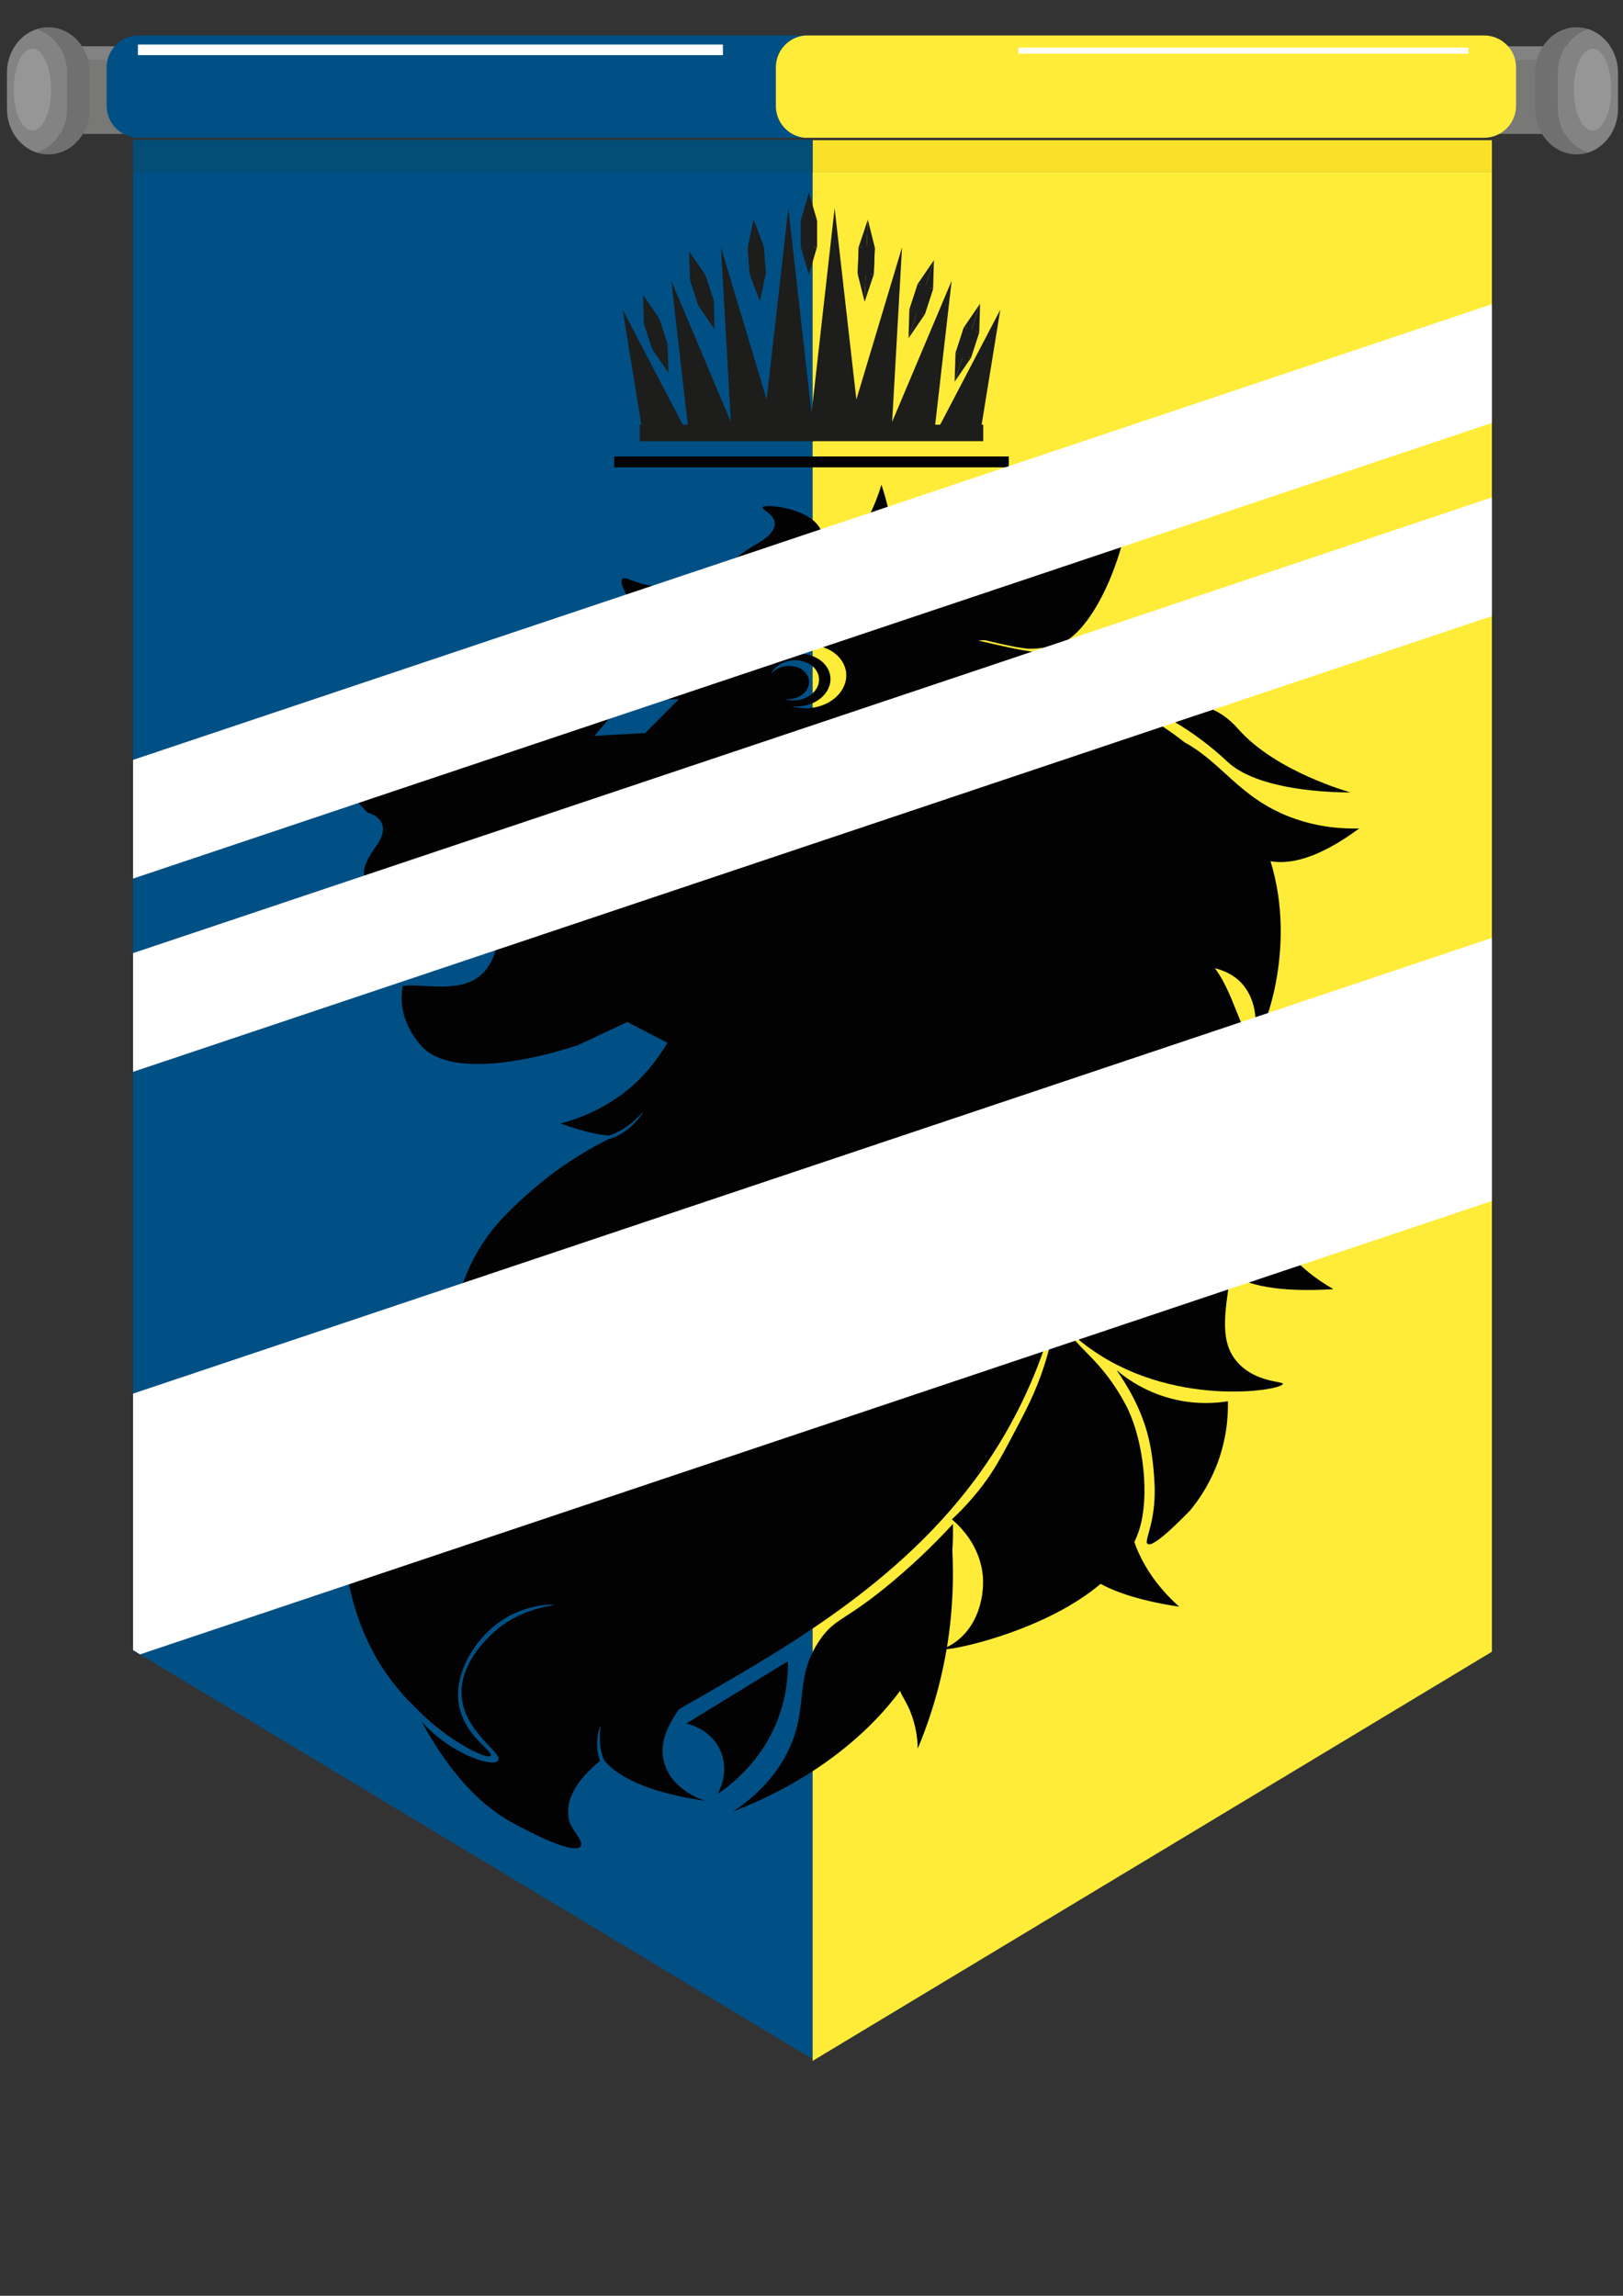 <?xml version="1.0" encoding="UTF-8"?>
<svg xmlns="http://www.w3.org/2000/svg" viewBox="0 0 595.28 841.89">
  <rect x="0" y="0" width="595.28" height="841.89" fill="#333333" stroke="none"/>
  <defs>
    <style>
      .cls-1 {
        fill: #005085;
      }

      .cls-2 {
        fill: #feec39;
      }

      .cls-3 {
        isolation: isolate;
      }

      .cls-4 {
        fill: #020202;
      }

      .cls-5 {
        fill: #717070;
      }

      .cls-6 {
        fill: #676766;
        opacity: .4;
      }

      .cls-7 {
        fill: #fff;
        mix-blend-mode: soft-light;
      }

      .cls-8 {
        fill: #969696;
      }

      .cls-9 {
        fill: #848383;
      }

      .cls-10 {
        fill: #f9e12a;
      }

      .cls-11 {
        fill: #034d77;
      }

      .cls-12 {
        fill: #1d1d1b;
      }
    </style>
  </defs>
  <g class="cls-3">
    <g id="bg">
      <g>
        <path class="cls-1" d="M298.05,51.25v.04h-2.8c-.11-.01-.2-.02-.31-.04h3.11Z"/>
        <polygon class="cls-1" points="298.05 63.08 298.05 755.1 51.37 606.71 48.8 605.16 48.8 63.08 298.05 63.08"/>
        <polygon class="cls-2" points="547.2 63.08 547.2 605.71 298.05 755.75 298.05 63.08 547.2 63.08"/>
      </g>
      <rect class="cls-10" x="298.05" y="51.41" width="249.15" height="11.66"/>
      <path class="cls-11" d="M298.05,51.29v11.78H48.8v-11.82h246.14c.11,.02,.2,.03,.31,.04h2.8Z"/>
    </g>
    <g id="roll">
      <g>
        <rect class="cls-9" x="8.78" y="16.98" width="50.5" height="32.12" transform="translate(68.06 66.07) rotate(-180)"/>
        <rect class="cls-6" x="8.46" y="21.97" width="50.83" height="27.12" transform="translate(67.74 71.07) rotate(-180)"/>
        <path class="cls-5" d="M13.57,55.98c1.32,.42,2.72,.64,4.17,.64,8.39,0,15.19-7.5,15.19-16.74v-13.14c0-9.24-6.79-16.74-15.19-16.74-1.45,0-2.85,.22-4.17,.64,6.37,1.99,11.02,8.45,11.02,16.1v13.14c0,7.65-4.65,14.1-11.02,16.1Z"/>
        <path class="cls-9" d="M2.55,26.74v13.14c0,7.65,4.65,14.1,11.02,16.1,6.37-1.99,11.02-8.45,11.02-16.1v-13.14c0-7.65-4.65-14.1-11.02-16.1-2.52,.79-4.77,2.27-6.57,4.26-2.75,3.03-4.45,7.22-4.45,11.84Z"/>
        <ellipse class="cls-8" cx="11.88" cy="32.87" rx="6.85" ry="15.02"/>
      </g>
      <g>
        <rect class="cls-9" x="536.72" y="16.98" width="50.5" height="32.12"/>
        <rect class="cls-6" x="536.72" y="21.97" width="50.83" height="27.12"/>
        <path class="cls-5" d="M582.43,55.98c-1.32,.42-2.72,.64-4.17,.64-8.39,0-15.19-7.5-15.19-16.74v-13.14c0-9.24,6.79-16.74,15.19-16.74,1.45,0,2.85,.22,4.17,.64-6.37,1.99-11.02,8.45-11.02,16.1v13.14c0,7.65,4.65,14.1,11.02,16.1Z"/>
        <path class="cls-9" d="M593.45,26.74v13.14c0,7.65-4.65,14.1-11.02,16.1-6.37-1.99-11.02-8.45-11.02-16.1v-13.14c0-7.65,4.65-14.1,11.02-16.1,2.52,.79,4.77,2.27,6.57,4.26,2.75,3.03,4.45,7.22,4.45,11.84Z"/>
        <ellipse class="cls-8" cx="584.12" cy="32.87" rx="6.85" ry="15.02"/>
      </g>
      <path class="cls-1" d="M295,50.52H50.86c-6.49,0-11.75-5.26-11.75-11.74v-14.03c0-6.49,5.26-11.75,11.75-11.75h244.58c-6.08,.43-10.88,5.49-10.88,11.7v14.17c0,6.04,4.57,11.02,10.44,11.65Z"/>
      <path class="cls-2" d="M556.05,24.75v14.03c0,5.36-3.6,9.89-8.51,11.29-1.02,.29-2.11,.45-3.23,.45h-249.31c-.11-.01-.2-.02-.31-.04-.65-.09-1.28-.23-1.88-.41-4.77-1.49-8.24-5.93-8.24-11.2v-14.17c0-6.2,4.79-11.26,10.88-11.7h248.87c6.48,0,11.74,5.26,11.74,11.75Z"/>
    </g>
    <g id="lion">
      <g>
        <path class="cls-4" d="M477.18,440.23c-5.76-5.96-10.07-11.79-13.23-16.71,0,0-.44,15.35,5.79,22.65,6.23,7.29,23.57,7.76,23.57,7.76-4.79-3.31-10.42-7.79-16.13-13.7Z"/>
        <path class="cls-4" d="M424.98,261.56s12.58,5.85,25.21,17.76c12.63,11.92,45.1,11.25,45.1,11.25,0,0-27.26-7.47-41.14-23.24-13.88-15.77-29.17-5.77-29.17-5.77Z"/>
        <path class="cls-4" d="M257.82,230.8c.48,2.2,1.65,5.37,4.71,8.76,1.9-4.45,5.8-11.93,13.38-18.79,5.9-5.34,11.85-8.32,15.93-9.97,6.45-3.59,10.57-9.44,9.8-14.45-1.51-9.88-21.27-11.84-21.98-10.3-.36,.79,4.36,2.48,4.51,5.86,.13,2.99-3.26,5.69-6.99,7.79-13.97,8.1-21.67,20.64-19.37,31.1Z"/>
        <path class="cls-4" d="M250.5,239.4c1.38-.9-2.57-5.68-1.51-13.4,1.39-10.1,10.08-16.05,8.99-17.26-.97-1.08-6.5,5.2-15.3,6.01-8.34,.77-13.07-3.97-14.43-2.41-3.05,3.5,19.03,29.16,22.25,27.06Z"/>
        <path class="cls-4" d="M416.54,566.79c-.17-.44-.33-.88-.48-1.32,1.08-2.26,1.93-4.62,2.5-7.09,3.01-13.22,.13-32.37-5.71-43.29-6.91-12.93-13.9-18.23-17.91-22.85l-7.83-8.42c-.72,4.34-1.96,10.37-4.24,17.36-3.11,9.51-6.59,16.09-11.5,25.34-4.28,8.06-6.71,12.6-11.09,18.35-4.14,5.44-8.17,9.53-11.16,12.32,1.59,1.29,10.69,8.91,11.42,21.65,.08,1.37,.54,12.16-6.61,20.14-2.54,2.84-5.13,4.29-6.6,5.04,2.25-13.73,2.46-25.84,1.97-35.43,0,0,0,0,0,0,.23-3.39,.29-6.65,.21-9.75-4.71,5.13-11.98,12.59-21.65,20.74-17.96,15.15-21.33,13.41-27.06,21.65-10.49,15.07-3.08,26.47-13.53,44.19-5.66,9.6-13.3,15.52-18.35,18.81,7.51-2.8,39.84-15.47,61.23-44.2,.77,2.4,2.76,4.46,4.52,9.76,1.56,4.69,1.89,8.8,1.94,11.43,3.46-8.24,6.95-18.42,9.43-30.33,.43-2.07,.81-4.12,1.15-6.12,6.2-.44,37.19-7.62,56.49-23.96,6.07,3.31,15.15,6.31,28.81,8.38-4.93-4.43-11.89-11.85-15.97-22.39Z"/>
        <path class="cls-4" d="M431.16,513.26c-10.71-2.42-18.02-7.76-21.65-10.82,3.52,4.97,9.24,14.11,11.83,25.16,1.34,5.7,1.8,11.74,1.87,12.69,.23,3.08,.5,6.76,.1,11.33-.81,9.32-3.65,13.62-2.39,14.56,1.01,.74,4.39-.81,15.47-12.16,2.94-3.53,6.59-8.73,9.44-15.64,4.14-10.04,4.66-19.05,4.54-24.52-4.3,.69-11.16,1.23-19.24-.6Z"/>
        <path class="cls-4" d="M285.38,630.23c3.17-8.38,3.7-15.93,3.61-21.04-12.43,7.62-24.85,15.23-37.28,22.85,.67,.13,9.14,1.93,12.63,10.22,3.33,7.93-.78,14.94-1.2,15.63,4.85-3.25,16.3-11.9,22.25-27.66Z"/>
        <path class="cls-4" d="M468.72,454.29c-9.86-15-7.18-28.45-10.98-41.5,7.1,1.49,18.11,.8,35.57-5.09-6.41-1.69-15.99-5.09-24.44-12.6-14.53-12.91-14.39-27.91-23.28-40.08,4.86,1.32,8.7,3.55,11.45,7.64,5.36,7.98,2.77,17.33,3.79,17.37,2.28,.1,15.15-32.01,5.17-64.21,6.78,1.17,17.05-.58,32.53-12.02-6.02,.16-15.4-.32-25.65-4.31-18.4-7.16-24.64-19.8-38.45-27.29l-.02-.02c-5.15-4.08-9.04-6.45-9.89-6.96-.11-.07-.2-.12-.23-.14-5.89-3.49-17.92-9.15-32.86-11.76,.37-.45,9.23,.84,18.19,3.69,3.06,.97,5.89,2.05,8.47,3.17,15.87-10.53,21.76-27.72,23.62-34.2-7.75,4.63-20.36,10.9-36.68,13.22-18.6,2.65-32.42-1.19-46.07-4.27,.62-.12,1.27-.19,1.93-.17,1,.02,.98,.19,5.14,1.12,4.87,1.08,8.27,1.83,11.39,2.01,0,0,5,.28,11.37-1.82,8.77-2.88,20.97-21.83,25.75-49.89-6.19,6.58-16.58,16.08-31.63,22.8-10.6,4.73-20.12,6.58-29.14,7.49,2.7-6.24,3.57-16.3-2.02-33.17-1.42,6.36-4.49,15.52-12.06,23.04-6.33,6.3-10.22,5.89-21.2,13.49-.35,.08-.71,.16-1.06,.25,1.93-1.22,3.76-2.74,5.38-4.86,4.26-5.58,7.59-16.03,.48-37.46-1.73,5.77-5.1,14.55-12.06,23.05-14.65,17.87-31.29,17.56-43.5,34.46-1.39,1.94-2.9,4.33-4.32,7.26l-42.23,3.7-19.36,23.48-47.92,10.57-2.54,5.86-3.19-4.59-23.79,5.25,10.43,11.21s10.42,2.31,2.98,12.53c-7.44,10.22-2.98,12.1-2.98,12.1l13.45,24.74c.41-3.74-.26-8.8,2.9-13.04,5.36-7.2,20.59-10.26,27.64-2.87,6.29,6.58,4.39,19.72-2.06,25.77-7.85,7.36-21.45,3.33-28.99,4.31-1.06,5.67-.48,13.47,6.42,21.61,13.4,15.83,58.07,0,58.07,0l17.87-8.38,14.73,7.65c-3.85,6.14-8.31,12.37-15.83,18.19-8.7,6.72-17.57,9.83-23.38,11.39,6.94,2.54,12.75,3.91,17.6,4.47,7.86-2.47,12.43-8.81,12.56-8.59,.15,.24-4.76,7.75-12.62,9.84-13.91,6.98-23.92,14.89-30.41,20.81-6.73,6.13-14.1,12.98-19.76,24.45-2.41,4.9-3.83,9.27-4.69,12.39,4.03-1.03,9.01-1.97,14.74-2.34,5.36-.35,10.12-.1,14.06,.34-7.61-.02-24.56,1.09-39.85,12.73-4.63,3.52-8.19,7.3-10.91,10.77,1.52-.27,3.18-.46,4.93-.52,5.87-.21,10.44,1.19,10.42,1.39-.03,.2-4.37-.79-10.69-.49-.08,0-.16-.03-.24-.03,0,.02,0,.03,0,.04-1.14,.06-2.35,.16-3.62,.32-6.15,.77-10.79,2.2-12.6,3.08-20.13,9.73-22.58,36.42-22.68,37.81,2.71-2.51,6.39-5.55,10.99-8.27-.1-.16,5.35-4.41,13.17-6.26,5.72-1.34,10.48-.87,10.5-.67,0,.23-6.33,.03-14.29,2.67-.63,.21-1.24,.42-1.81,.64-1.74,5.67-3,11.6-3.77,17.65-2.13,5.75-4.93,11.66-9.85,17.77-6.89,8.57-14.77,13.67-20.07,16.55,15.14,1.71,24.41-.19,30.24-3.25,1.83,12.05,5.68,23.63,11.65,33.64,3.18,5.34,6.91,10.12,10.79,14.32,0,0,0,0,0,0,1.11,.98,3.43,3.49,5.97,5.88,10.45,9.83,23.3,16.3,24.62,14.68,1.21-1.48-9.5-7.05-11.61-18.31-2.26-12.03,6.25-25.52,16.64-31.93,8.69-5.36,18.01-5.36,18.08-5.03,0,.31-9.73,.87-18.76,7.37-1.24,.89-15.4,11.32-15.07,25.12,.35,14.04,15.45,21.73,13.4,24.57-1.95,2.68-16.8-2.43-26.8-12.95-.45-.47-.89-.95-1.32-1.45,13.08,24.08,26.05,33.12,32.78,36.85,2.37,1.32,22.78,12.65,25.56,9.02,1.44-1.89-3.5-6.2-4.21-9.61-1.6-7.72,2.89-14.67,11.4-21.77-2.29-6.17-.2-12.82,.1-12.81,.31,0-1.33,6.58,1.45,12.69,4.66,5.61,14.8,11.48,37.11,14.86-1.32-.42-12.27-4.07-15.11-13.92-2.25-7.81,1.96-14.74,5.39-19.72,32.59-18.9,77.77-42.9,108.37-83.95,12.37-16.6,20.89-34,26.57-51.3,0-.02,.01-.03,.02-.05v.03s0-.02,0-.04c.04-.1,.08-.18,.1-.28,.95-2.86,1.81-5.73,2.6-8.59,3.25-11.77,5.28-23.41,6.39-34.61h.73s0,0,0,0h-.73c-1.11,11.21-3.13,22.84-6.39,34.61,.03,.05,.08,.09,.12,.14,0,0,0,0,0,0h0s-2.72,8.45-2.72,8.45c.93-2.68,1.84-5.5,2.72-8.45,3.37,3.75,7.19,7.38,11.5,10.63,30.78,23.25,71.79,16.56,72.22,14.1,.17-1.01-9.52-.47-16.17-7.41-7.22-7.51-5.24-17.97-3.05-32.84,6.15,3.92,17.23,6.8,37.75,5.5-5.76-3.29-14.13-9.07-20.34-18.5Zm-232.1-185.48c-6.19,.35-12.37,.69-18.56,1.03l11.34-13.4h19.59c-4.12,4.13-8.25,8.25-12.36,12.37Zm60.11-19.14c-.29-3.37-3.9-5.81-8.07-5.46-2.52,.21-4.66,1.39-5.91,3.04,1.19-2.7,4.23-4.78,7.94-5.09,5.02-.42,9.36,2.51,9.7,6.56,.35,4.05-3.44,7.68-8.45,8.11-1.49,.12-2.92-.05-4.19-.45,.62,.08,1.27,.09,1.94,.03,4.18-.35,7.33-3.37,7.04-6.74Zm.28,9.99c-2.34,.2-4.59-.07-6.6-.71,.99,.12,2.01,.15,3.06,.06,6.58-.56,11.56-5.32,11.11-10.64-.45-5.31-6.16-9.17-12.75-8.61-3.97,.34-7.35,2.2-9.31,4.79,1.87-4.26,6.66-7.53,12.53-8.02,7.91-.67,14.76,3.96,15.31,10.35,.54,6.39-5.43,12.11-13.35,12.78Z"/>
      </g>
    </g>
    <g id="crown">
      <g>
        <g>
          <g>
            <rect class="cls-12" x="234.64" y="155.75" width="63.94" height="6.05"/>
            <path class="cls-12" d="M251.23,157.27c-5.12,.83-10.23,1.66-15.35,2.49l-7.49-46.16c7.61,14.56,15.23,29.11,22.84,43.67Z"/>
            <path class="cls-12" d="M269.41,157.89c-5.56,.64-11.12,1.27-16.68,1.91l-6.51-56.84c7.73,18.31,15.46,36.62,23.18,54.93Z"/>
            <path class="cls-12" d="M298.59,160.02c-6.23-.71-12.46-1.42-18.7-2.13l9.27-81.54c3.14,27.89,6.28,55.78,9.42,83.67Z"/>
            <path class="cls-12" d="M284.78,158.5c-5.48,.31-10.97,.62-16.45,.93l-3.89-68.7c6.78,22.59,13.56,45.18,20.34,67.77Z"/>
          </g>
          <g>
            <rect class="cls-12" x="296.69" y="155.75" width="63.94" height="6.05" transform="translate(657.32 317.54) rotate(-180)"/>
            <path class="cls-12" d="M344.04,157.27c5.12,.83,10.23,1.66,15.35,2.49l7.49-46.16c-7.61,14.56-15.23,29.11-22.84,43.67Z"/>
            <path class="cls-12" d="M325.86,157.89c5.56,.64,11.12,1.27,16.68,1.91l6.51-56.84c-7.73,18.31-15.46,36.62-23.18,54.93Z"/>
            <path class="cls-12" d="M296.69,160.02c6.23-.71,12.46-1.42,18.7-2.13l-9.27-81.54c-3.14,27.89-6.28,55.78-9.42,83.67Z"/>
            <path class="cls-12" d="M310.5,158.5c5.48,.31,10.97,.62,16.45,.93l3.89-68.7c-6.78,22.59-13.56,45.18-20.34,67.77Z"/>
          </g>
          <g>
            <path class="cls-12" d="M293.74,90.83v-10.1h2.95c-.49,1.68-.98,3.37-1.48,5.05-.49,1.68-.98,3.37-1.48,5.05Z"/>
            <path class="cls-12" d="M296.69,70.61v10.1h-2.95c.49-1.68,.98-3.37,1.48-5.05,.49-1.68,.98-3.37,1.48-5.05Z"/>
            <path class="cls-12" d="M299.64,90.84v-10.1s-2.95,0-2.95,0c.49,1.68,.98,3.37,1.48,5.05,.49,1.68,.98,3.37,1.48,5.05Z"/>
            <path class="cls-12" d="M296.69,70.62v10.1s2.95,0,2.95,0c-.49-1.68-.98-3.37-1.48-5.05-.49-1.68-.98-3.37-1.48-5.05Z"/>
            <path class="cls-12" d="M299.64,80.53v10.1h-2.95c.49-1.68,.98-3.37,1.48-5.05,.49-1.68,.98-3.37,1.48-5.05Z"/>
            <path class="cls-12" d="M296.69,100.75v-10.1h2.95c-.49,1.68-.98,3.37-1.48,5.05-.49,1.68-.98,3.37-1.48,5.05Z"/>
            <path class="cls-12" d="M293.74,80.53v10.1s2.95,0,2.95,0c-.49-1.68-.98-3.37-1.48-5.05-.49-1.68-.98-3.37-1.48-5.05Z"/>
            <path class="cls-12" d="M296.69,100.75v-10.1s-2.95,0-2.95,0c.49,1.68,.98,3.37,1.48,5.05,.49,1.68,.98,3.37,1.48,5.05Z"/>
            <rect class="cls-12" x="295" y="80.53" width="3.47" height="10.82"/>
          </g>
          <g>
            <path class="cls-12" d="M314.57,100.63l.39-10.1,2.95,.11c-.56,1.66-1.11,3.33-1.67,4.99-.56,1.66-1.11,3.33-1.67,4.99Z"/>
            <path class="cls-12" d="M318.3,80.54l-.39,10.1-2.95-.11c.56-1.66,1.11-3.33,1.67-4.99,.56-1.66,1.11-3.33,1.67-4.99Z"/>
            <path class="cls-12" d="M320.47,100.87l.39-10.1-2.95-.11c.43,1.7,.85,3.4,1.28,5.11,.43,1.7,.85,3.4,1.28,5.11Z"/>
            <path class="cls-12" d="M318.3,80.55l-.39,10.1,2.95,.11c-.43-1.7-.85-3.4-1.28-5.11-.43-1.7-.85-3.4-1.28-5.11Z"/>
            <path class="cls-12" d="M320.87,90.57l-.39,10.1-2.95-.11c.56-1.66,1.11-3.33,1.67-4.99,.56-1.66,1.11-3.33,1.67-4.99Z"/>
            <path class="cls-12" d="M317.13,110.66l.39-10.1,2.95,.11c-.56,1.66-1.11,3.33-1.67,4.99-.56,1.66-1.11,3.33-1.67,4.99Z"/>
            <path class="cls-12" d="M314.97,90.33l-.39,10.1,2.95,.11c-.43-1.7-.85-3.4-1.28-5.11-.43-1.7-.85-3.4-1.28-5.11Z"/>
            <path class="cls-12" d="M317.13,110.65l.39-10.1-2.95-.11c.43,1.7,.85,3.4,1.28,5.11,.43,1.7,.85,3.4,1.28,5.11Z"/>
            <rect class="cls-12" x="316.01" y="90.45" width="3.47" height="10.82" transform="translate(3.97 -12.3) rotate(2.23)"/>
          </g>
          <g>
            <path class="cls-12" d="M275.01,100.86l-.77-10.07,2.94-.23c-.36,1.72-.72,3.43-1.08,5.15-.36,1.72-.72,3.43-1.08,5.15Z"/>
            <path class="cls-12" d="M276.41,80.47l.77,10.07-2.94,.23c.36-1.72,.72-3.43,1.08-5.15,.36-1.72,.72-3.43,1.08-5.15Z"/>
            <path class="cls-12" d="M280.89,100.41l-.77-10.07-2.94,.23c.62,1.64,1.24,3.28,1.86,4.92,.62,1.64,1.24,3.28,1.86,4.92Z"/>
            <path class="cls-12" d="M276.41,80.48l.77,10.07,2.94-.23c-.62-1.64-1.24-3.28-1.86-4.92-.62-1.64-1.24-3.28-1.86-4.92Z"/>
            <path class="cls-12" d="M280.11,90.14l.77,10.07-2.94,.23c.36-1.72,.72-3.43,1.08-5.15,.36-1.72,.72-3.43,1.08-5.15Z"/>
            <path class="cls-12" d="M278.71,110.52l-.77-10.07,2.94-.23-1.08,5.15c-.36,1.72-.72,3.43-1.08,5.15Z"/>
            <path class="cls-12" d="M274.22,90.58l.77,10.07,2.94-.23c-.62-1.64-1.24-3.28-1.86-4.92-.62-1.64-1.24-3.28-1.86-4.92Z"/>
            <path class="cls-12" d="M278.71,110.52l-.77-10.07-2.94,.23c.62,1.64,1.24,3.28,1.86,4.92,.62,1.64,1.24,3.28,1.86,4.92Z"/>
            <rect class="cls-12" x="275.88" y="90.34" width="3.47" height="10.82" transform="translate(-6.51 21.5) rotate(-4.38)"/>
          </g>
          <g>
            <path class="cls-12" d="M333.49,113.7l3.13-9.61,2.81,.91c-.99,1.45-1.98,2.9-2.97,4.35-.99,1.45-1.98,2.9-2.97,4.35Z"/>
            <path class="cls-12" d="M342.56,95.39l-3.13,9.61-2.81-.91,2.97-4.35c.99-1.45,1.98-2.9,2.97-4.35Z"/>
            <path class="cls-12" d="M339.1,115.54l3.13-9.61-2.81-.91c-.05,1.75-.11,3.51-.16,5.26-.05,1.75-.11,3.51-.16,5.26Z"/>
            <path class="cls-12" d="M342.55,95.4l-3.13,9.61,2.81,.91,.16-5.26c.05-1.75,.11-3.51,.16-5.26Z"/>
            <path class="cls-12" d="M342.29,105.74l-3.13,9.61-2.81-.91c.99-1.45,1.98-2.9,2.97-4.35,.99-1.45,1.98-2.9,2.97-4.35Z"/>
            <path class="cls-12" d="M333.22,124.05l3.13-9.61,2.81,.91-2.97,4.35c-.99,1.45-1.98,2.9-2.97,4.35Z"/>
            <path class="cls-12" d="M336.68,103.91l-3.13,9.61,2.81,.91c.05-1.75,.11-3.51,.16-5.26,.05-1.75,.11-3.51,.16-5.26Z"/>
            <path class="cls-12" d="M333.22,124.04l3.13-9.61-2.81-.91c-.05,1.75-.11,3.51-.16,5.26-.05,1.75-.11,3.51-.16,5.26Z"/>
            <rect class="cls-12" x="336.11" y="104.57" width="3.47" height="10.82" transform="translate(50.69 -99.25) rotate(18.05)"/>
          </g>
          <g>
            <path class="cls-12" d="M350.41,129.64l3.13-9.61,2.81,.91c-.99,1.45-1.98,2.9-2.97,4.35-.99,1.45-1.98,2.9-2.97,4.35Z"/>
            <path class="cls-12" d="M359.48,111.33l-3.13,9.61-2.81-.91c.99-1.45,1.98-2.9,2.97-4.35,.99-1.45,1.98-2.9,2.97-4.35Z"/>
            <path class="cls-12" d="M356.02,131.48l3.13-9.61-2.81-.91c-.05,1.75-.11,3.51-.16,5.26-.05,1.75-.11,3.51-.16,5.26Z"/>
            <path class="cls-12" d="M359.48,111.34l-3.13,9.61,2.81,.91c.05-1.75,.11-3.51,.16-5.26,.05-1.75,.11-3.51,.16-5.26Z"/>
            <path class="cls-12" d="M359.21,121.68l-3.13,9.61-2.81-.91c.99-1.45,1.98-2.9,2.97-4.35,.99-1.45,1.98-2.9,2.97-4.35Z"/>
            <path class="cls-12" d="M350.14,139.99l3.13-9.61,2.81,.91c-.99,1.45-1.98,2.9-2.97,4.35-.99,1.45-1.98,2.9-2.97,4.35Z"/>
            <path class="cls-12" d="M353.6,119.85l-3.13,9.61,2.81,.91c.05-1.75,.11-3.51,.16-5.26,.05-1.75,.11-3.51,.16-5.26Z"/>
            <path class="cls-12" d="M350.14,139.99l3.13-9.61-2.81-.91c-.05,1.75-.11,3.51-.16,5.26-.05,1.75-.11,3.51-.16,5.26Z"/>
            <rect class="cls-12" x="353.03" y="120.51" width="3.47" height="10.82" transform="translate(56.46 -103.7) rotate(18.05)"/>
          </g>
          <g>
            <path class="cls-12" d="M261.83,110.46l-3.13-9.61-2.81,.91c.99,1.45,1.98,2.9,2.97,4.35,.99,1.45,1.98,2.9,2.97,4.35Z"/>
            <path class="cls-12" d="M252.76,92.14l3.13,9.61,2.81-.91-2.97-4.35c-.99-1.45-1.98-2.9-2.97-4.35Z"/>
            <path class="cls-12" d="M256.22,112.29l-3.13-9.61,2.81-.91c.05,1.75,.11,3.51,.16,5.26,.05,1.75,.11,3.51,.16,5.26Z"/>
            <path class="cls-12" d="M252.76,92.15l3.13,9.61-2.81,.91c-.05-1.75-.11-3.51-.16-5.26-.05-1.75-.11-3.51-.16-5.26Z"/>
            <path class="cls-12" d="M253.03,102.49l3.13,9.61,2.81-.91c-.99-1.45-1.98-2.9-2.97-4.35-.99-1.45-1.98-2.9-2.97-4.35Z"/>
            <path class="cls-12" d="M262.1,120.8l-3.13-9.61-2.81,.91,2.97,4.35c.99,1.45,1.98,2.9,2.97,4.35Z"/>
            <path class="cls-12" d="M258.64,100.66l3.13,9.61-2.81,.91c-.05-1.75-.11-3.51-.16-5.26-.05-1.75-.11-3.51-.16-5.26Z"/>
            <path class="cls-12" d="M262.1,120.8l-3.13-9.61,2.81-.91,.16,5.26c.05,1.75,.11,3.51,.16,5.26Z"/>
            <rect class="cls-12" x="255.74" y="101.32" width="3.47" height="10.82" transform="translate(535.34 128.46) rotate(161.95)"/>
          </g>
          <g>
            <path class="cls-12" d="M244.91,126.4l-3.13-9.61-2.81,.91c.99,1.45,1.98,2.9,2.97,4.35,.99,1.45,1.98,2.9,2.97,4.35Z"/>
            <path class="cls-12" d="M235.84,108.09l3.13,9.61,2.81-.91-2.97-4.35c-.99-1.45-1.98-2.9-2.97-4.35Z"/>
            <path class="cls-12" d="M239.3,128.23l-3.13-9.61,2.81-.91c.05,1.75,.11,3.51,.16,5.26,.05,1.75,.11,3.51,.16,5.26Z"/>
            <path class="cls-12" d="M235.84,108.09l3.13,9.61-2.81,.91-.16-5.26c-.05-1.75-.11-3.51-.16-5.26Z"/>
            <path class="cls-12" d="M236.11,118.43l3.13,9.61,2.81-.91c-.99-1.45-1.98-2.9-2.97-4.35-.99-1.45-1.98-2.9-2.97-4.35Z"/>
            <path class="cls-12" d="M245.17,136.74l-3.13-9.61-2.81,.91,2.97,4.35c.99,1.45,1.98,2.9,2.97,4.35Z"/>
            <path class="cls-12" d="M241.71,116.6l3.13,9.61-2.81,.91c-.05-1.75-.11-3.51-.16-5.26-.05-1.75-.11-3.51-.16-5.26Z"/>
            <path class="cls-12" d="M245.17,136.74l-3.13-9.61,2.81-.91c.05,1.75,.11,3.51,.16,5.26,.05,1.75,.11,3.51,.16,5.26Z"/>
            <rect class="cls-12" x="238.81" y="117.27" width="3.47" height="10.82" transform="translate(507.27 164.8) rotate(161.95)"/>
          </g>
        </g>
        <rect class="cls-4" x="225.28" y="167.39" width="144.72" height="3.99"/>
      </g>
    </g>
    <g id="lights">
      <polygon class="cls-7" points="547.2 111.55 547.2 155.08 401.63 203.88 309.97 234.62 304.27 236.53 299.64 238.08 298.05 238.62 295.51 239.47 145.43 289.78 48.8 322.19 48.8 278.66 239.17 214.83 250.97 210.87 259.66 207.97 295 196.11 295.01 196.11 298.05 195.09 307.78 191.82 307.79 191.82 326.47 185.55 348.03 178.33 351.71 177.09 547.2 111.55"/>
      <polygon class="cls-7" points="547.2 182.41 547.2 225.93 453.73 257.28 453.72 257.28 441.85 261.26 437.73 262.64 436.52 263.04 436.51 263.04 359.38 288.91 338.84 295.8 298.05 309.48 154.33 357.67 48.8 393.05 48.8 349.52 145.95 316.94 298.05 265.95 321.45 258.1 331.12 254.86 434.47 220.21 547.2 182.41"/>
      <polygon class="cls-7" points="547.2 343.94 547.2 440.41 446.55 474.16 418.69 483.5 413.24 485.32 413.23 485.32 409.93 486.43 406.36 487.64 371.14 499.44 371.13 499.44 367.66 500.61 298.05 523.96 140.4 576.81 51.37 606.67 48.8 605.11 48.8 511.05 133.36 482.71 133.37 482.7 155.76 475.19 158.37 474.32 298.05 427.48 460.09 373.15 547.2 343.94"/>
      <rect class="cls-7" x="50.59" y="16.33" width="214.56" height="3.89"/>
      <rect class="cls-7" x="373.53" y="17.45" width="165.09" height="2.22"/>
    </g>
  </g>
</svg>